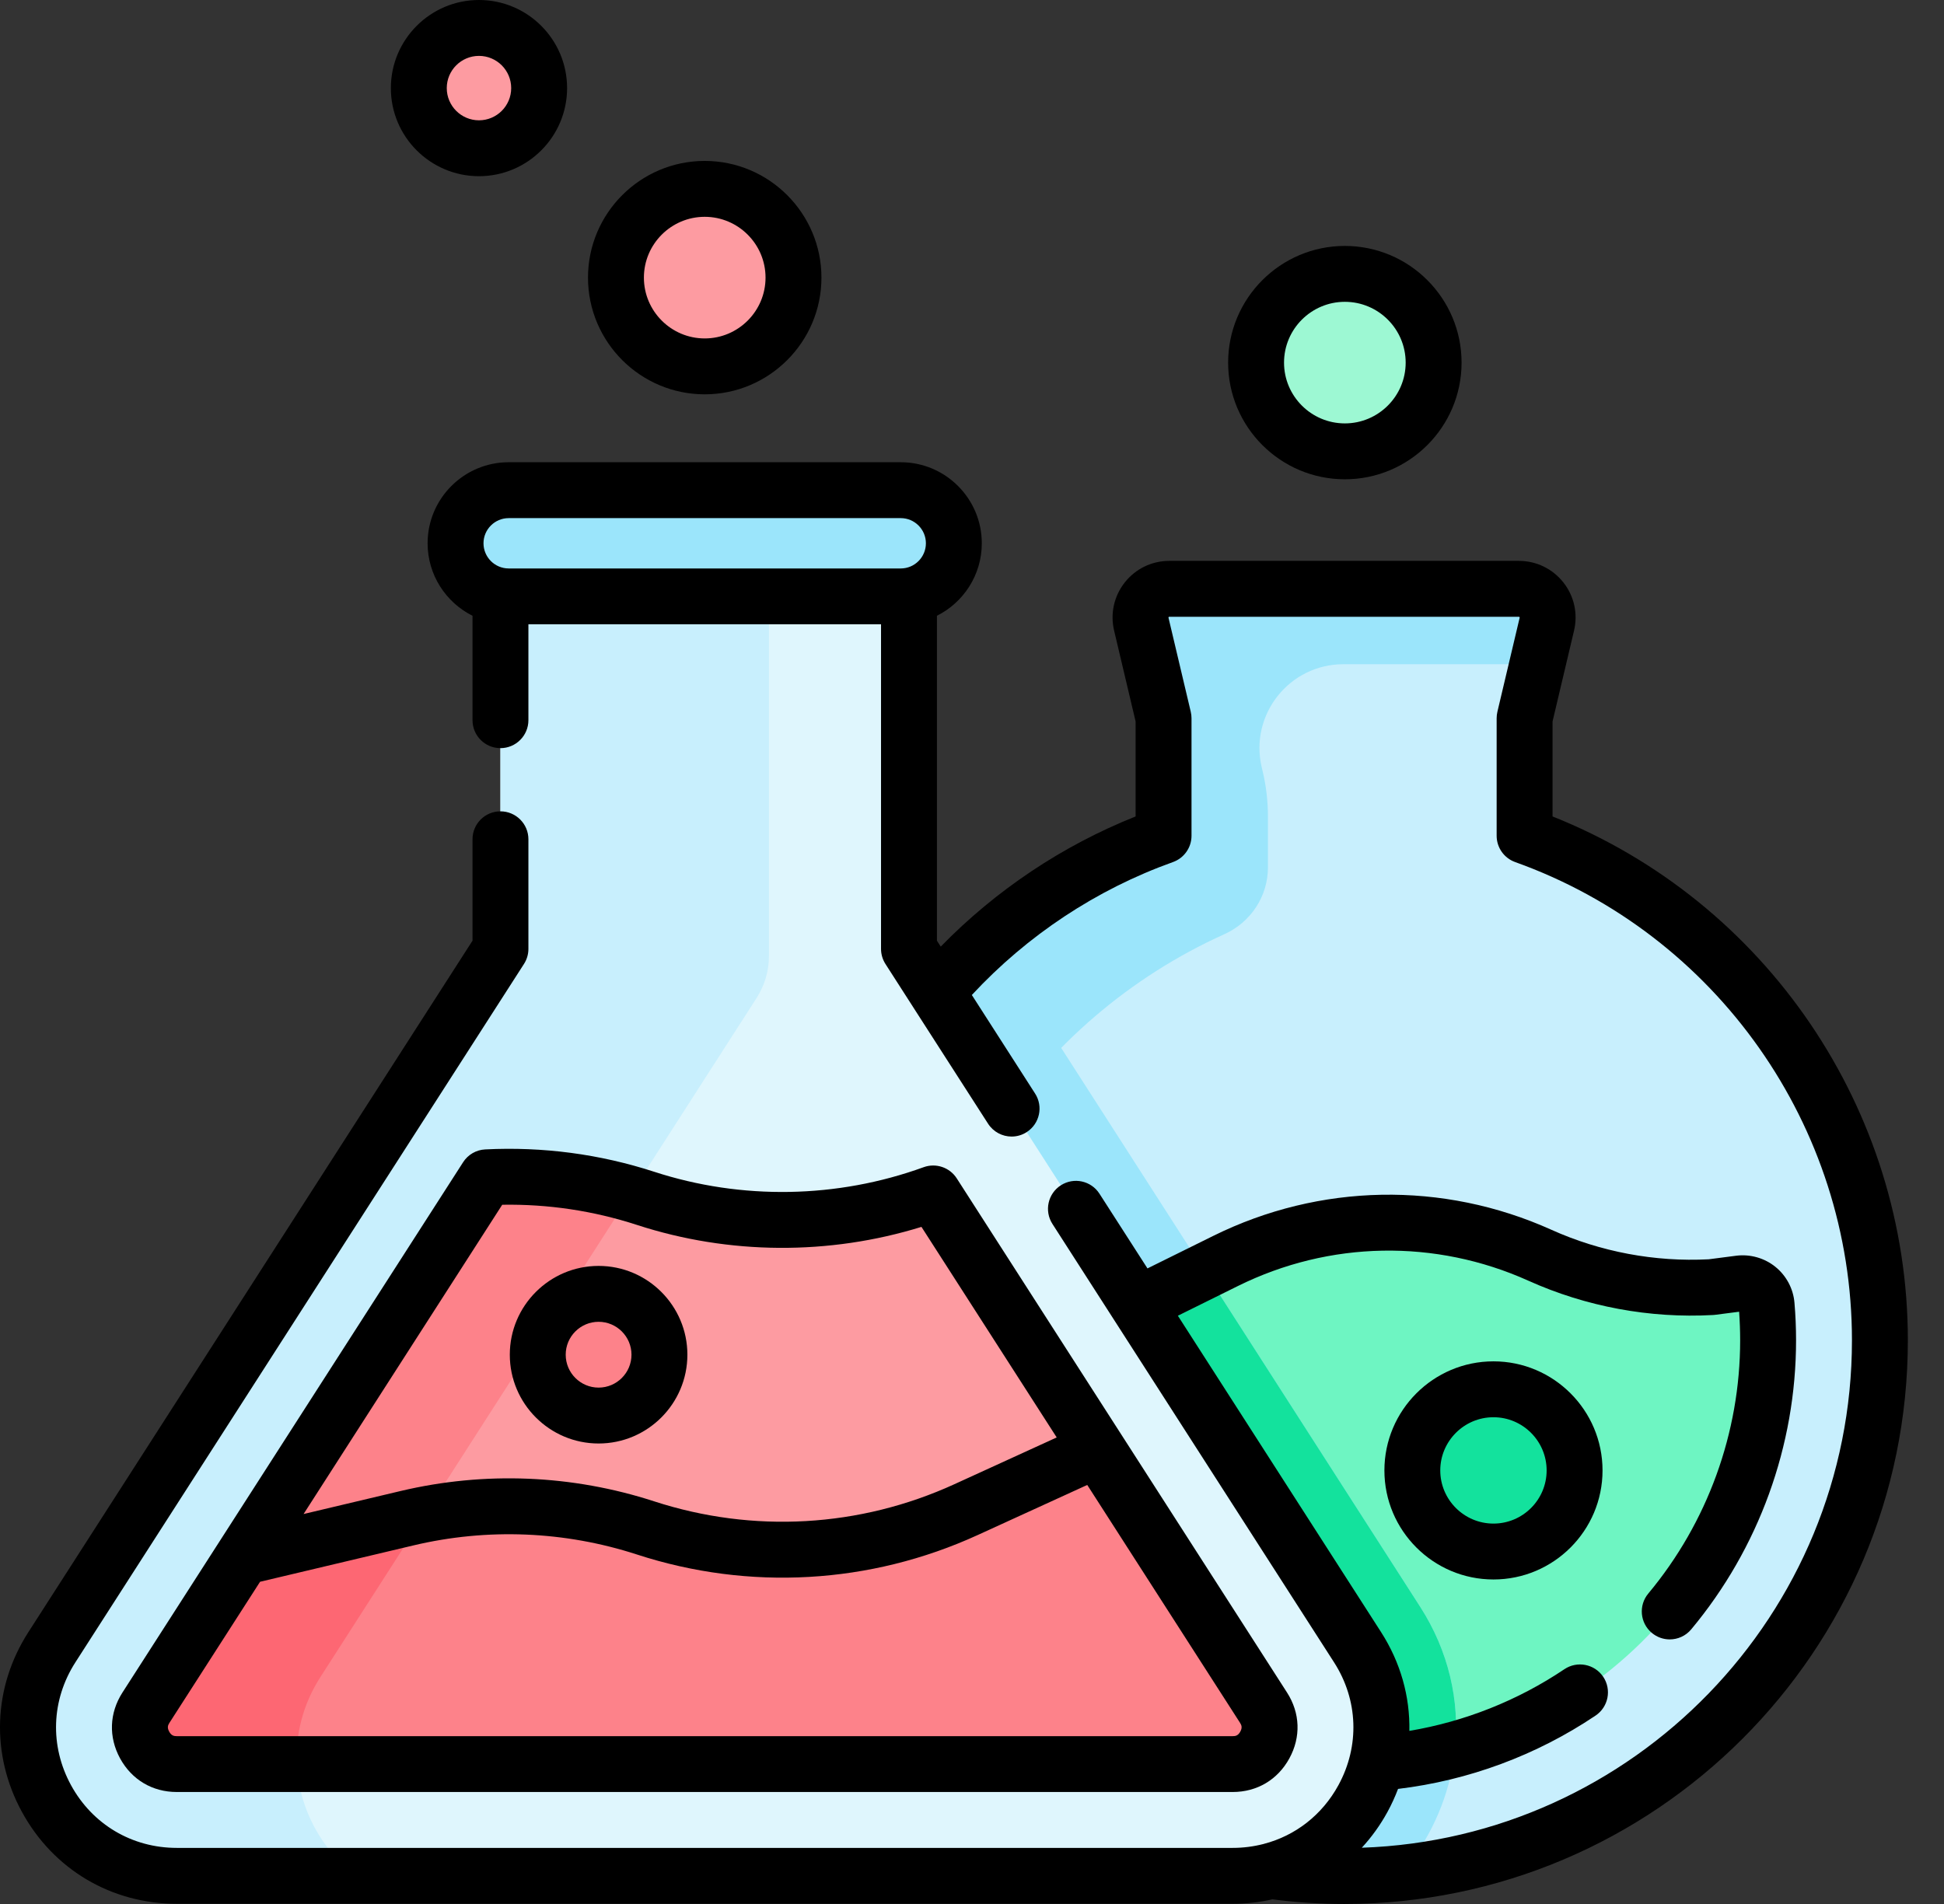 <svg width="49" height="48" viewBox="0 0 49 48" fill="none" xmlns="http://www.w3.org/2000/svg">
<rect x="0" y="0" width="49" height="48" fill="#333333" stroke="none"/>
<path d="M38.562 21.307C38.484 21.278 38.431 21.205 38.43 21.122L38.429 21.07V18.107L38.989 15.735C39.097 15.281 38.752 14.845 38.285 14.845H29.472C29.005 14.845 28.66 15.281 28.767 15.735L29.328 18.107V21.07C29.328 21.156 29.274 21.231 29.194 21.26C23.94 23.157 20.188 28.194 20.206 34.105C20.229 41.613 26.306 47.67 33.814 47.67C41.329 47.67 47.421 41.578 47.421 34.063C47.421 28.218 43.736 23.234 38.562 21.307Z" fill="#C8EFFD"/>
<path d="M22.838 36.005C22.821 30.462 26.118 25.689 30.86 23.552C31.525 23.252 31.959 22.598 31.959 21.869V20.583C31.959 20.2 31.915 19.819 31.827 19.447L31.803 19.347C31.489 18.019 32.497 16.745 33.862 16.745H38.751L38.989 15.735C39.097 15.28 38.752 14.845 38.285 14.845H29.472C29.005 14.845 28.66 15.28 28.767 15.735L29.328 18.107V21.07C29.328 21.155 29.274 21.231 29.194 21.26C23.94 23.156 20.188 28.193 20.206 34.105C20.222 39.22 23.047 43.66 27.22 45.972C24.535 43.496 22.85 39.952 22.838 36.005Z" fill="#9BE5FB"/>
<path d="M28.67 32.889L30.891 31.789C33.377 30.559 36.284 30.506 38.813 31.645C40.181 32.261 41.663 32.53 43.133 32.449L43.852 32.357C44.192 32.313 44.501 32.562 44.529 32.903C44.554 33.196 44.566 33.492 44.566 33.789C44.566 39.405 40.214 44.022 34.705 44.446H26.179V33.081L28.67 32.889Z" fill="#6EF5C2"/>
<path d="M36.185 44.226C36.347 43.041 36.085 41.826 35.404 40.766L29.941 32.26L28.67 32.888L26.179 33.081V44.446H34.705C35.209 44.407 35.703 44.333 36.185 44.226Z" fill="#05F2A7"/>
<path d="M36.002 46.243C37.003 44.411 36.927 42.268 35.799 40.512L25 23.696C22.057 26.201 20.193 29.935 20.206 34.105C20.229 41.613 26.305 47.67 33.814 47.67C34.198 47.67 34.578 47.653 34.954 47.622C35.363 47.228 35.717 46.766 36.002 46.243Z" fill="#9BE5FB"/>
<path d="M36.673 44.106C36.801 42.871 36.508 41.615 35.799 40.512L30.365 32.05L28.67 32.889L26.179 33.081V44.446H34.705C35.381 44.394 36.038 44.278 36.673 44.106Z" fill="#13E29D"/>
<path d="M34.218 41.527C35.818 44.017 34.029 47.291 31.07 47.291H4.455C1.496 47.291 -0.292 44.017 1.308 41.527L12.304 24.404C12.506 24.089 12.614 23.723 12.614 23.349V13.72H22.912V23.349C22.912 23.723 23.019 24.089 23.222 24.404L34.218 41.527Z" fill="#DFF6FD"/>
<path d="M19.381 15.075V14.458H12.614V23.349C12.614 23.723 12.506 24.089 12.304 24.404L1.308 41.527C-0.292 44.017 1.496 47.291 4.455 47.291H8.97C7.506 46.178 6.948 44.035 8.076 42.279L19.073 25.156C19.275 24.841 19.382 24.474 19.382 24.1V15.075H19.381Z" fill="#C8EFFD"/>
<path d="M31.847 43.05C32.104 43.451 31.979 43.812 31.881 43.992C31.782 44.171 31.546 44.473 31.07 44.473H4.455C3.979 44.473 3.743 44.171 3.645 43.992C3.547 43.812 3.421 43.451 3.679 43.05L11.969 30.142C12.16 29.844 12.491 29.666 12.845 29.666C14.004 29.668 15.161 29.849 16.273 30.211V30.212C18.396 30.902 20.665 30.934 22.787 30.325C23.23 30.198 23.703 30.37 23.952 30.758L31.847 43.05Z" fill="#FD9BA1"/>
<path d="M31.847 43.05C32.104 43.451 31.979 43.812 31.881 43.992C31.782 44.171 31.546 44.473 31.07 44.473H4.455C3.979 44.473 3.743 44.171 3.645 43.992C3.547 43.812 3.421 43.451 3.679 43.05L11.969 30.142C12.16 29.844 12.491 29.666 12.845 29.666C14.004 29.668 15.161 29.849 16.273 30.211V30.212C18.396 30.902 20.665 30.934 22.787 30.325C23.23 30.198 23.703 30.37 23.952 30.758L31.847 43.05Z" fill="#FD9BA1"/>
<path d="M8.076 42.279L15.899 30.097C14.903 29.812 13.875 29.668 12.845 29.666C12.491 29.666 12.16 29.844 11.969 30.142L3.679 43.05C3.421 43.451 3.547 43.812 3.645 43.992C3.743 44.171 3.979 44.473 4.455 44.473H7.482C7.446 43.74 7.627 42.978 8.076 42.279Z" fill="#FD828A"/>
<path d="M31.847 43.05C32.104 43.451 31.979 43.813 31.881 43.992C31.782 44.172 31.546 44.473 31.07 44.473H4.455C3.979 44.473 3.743 44.172 3.645 43.992C3.547 43.813 3.421 43.451 3.679 43.05L6.115 39.257L10.26 38.274C12.248 37.803 14.329 37.888 16.273 38.52C17.395 38.885 18.558 39.066 19.718 39.066C21.304 39.066 22.884 38.729 24.349 38.058L27.589 36.577L27.66 36.531L31.847 43.05Z" fill="#FD828A"/>
<path d="M8.076 42.279L10.71 38.178C10.559 38.207 10.409 38.239 10.26 38.274L6.115 39.257L3.679 43.05C3.421 43.451 3.547 43.812 3.645 43.992C3.743 44.171 3.979 44.473 4.455 44.473H7.482C7.446 43.74 7.627 42.978 8.076 42.279Z" fill="#FD6773"/>
<path d="M22.705 15.035H12.822C12.083 15.035 11.483 14.436 11.483 13.697C11.483 12.957 12.083 12.358 12.822 12.358H22.705C23.444 12.358 24.043 12.957 24.043 13.697C24.043 14.436 23.444 15.035 22.705 15.035Z" fill="#9BE5FB"/>
<path d="M37.645 39.114C38.774 39.114 39.689 38.199 39.689 37.069C39.689 35.94 38.774 35.025 37.645 35.025C36.515 35.025 35.6 35.94 35.6 37.069C35.6 38.199 36.515 39.114 37.645 39.114Z" fill="#13E29D"/>
<path d="M15.088 35.686C15.935 35.686 16.622 34.999 16.622 34.152C16.622 33.305 15.935 32.618 15.088 32.618C14.241 32.618 13.555 33.305 13.555 34.152C13.555 34.999 14.241 35.686 15.088 35.686Z" fill="#FD828A"/>
<path d="M17.763 9.237C18.998 9.237 20 8.235 20 6.999C20 5.764 18.998 4.762 17.763 4.762C16.527 4.762 15.525 5.764 15.525 6.999C15.525 8.235 16.527 9.237 17.763 9.237Z" fill="#FD9BA1"/>
<path d="M33.898 11.379C35.134 11.379 36.136 10.377 36.136 9.142C36.136 7.906 35.134 6.904 33.898 6.904C32.663 6.904 31.661 7.906 31.661 9.142C31.661 10.377 32.663 11.379 33.898 11.379Z" fill="#9DF8D3"/>
<path d="M12.073 3.738C12.911 3.738 13.59 3.059 13.59 2.221C13.59 1.383 12.911 0.704 12.073 0.704C11.236 0.704 10.557 1.383 10.557 2.221C10.557 3.059 11.236 3.738 12.073 3.738Z" fill="#FD9BA1"/>
<path d="M12.23 28.977C12.003 28.988 11.795 29.109 11.673 29.3L3.086 42.67C2.755 43.186 2.733 43.791 3.027 44.33C3.322 44.868 3.842 45.177 4.456 45.177H31.07C31.684 45.177 32.205 44.868 32.499 44.33C32.794 43.791 32.772 43.186 32.441 42.67L24.115 29.706C23.937 29.43 23.591 29.313 23.282 29.425C21.105 30.216 18.693 30.258 16.491 29.541C15.115 29.094 13.681 28.904 12.23 28.977ZM31.263 43.654C31.205 43.76 31.139 43.769 31.07 43.769H4.456C4.388 43.769 4.322 43.76 4.264 43.654C4.207 43.549 4.235 43.489 4.272 43.431L6.555 39.877L10.422 38.96C12.286 38.518 14.234 38.598 16.056 39.19C18.886 40.111 21.936 39.937 24.643 38.699L27.405 37.436L31.255 43.431C31.292 43.489 31.32 43.549 31.263 43.654ZM23.226 30.93L26.635 36.238L24.057 37.417C21.672 38.508 18.985 38.661 16.491 37.85C14.424 37.178 12.213 37.087 10.097 37.589L7.652 38.169L12.659 30.372C13.814 30.353 14.956 30.523 16.056 30.881C18.375 31.636 20.9 31.65 23.226 30.93Z" fill="black"/>
<path d="M39.133 20.583V18.189L39.675 15.897C39.776 15.47 39.678 15.027 39.405 14.682C39.133 14.338 38.724 14.14 38.285 14.14H29.472C29.033 14.14 28.624 14.338 28.352 14.682C28.079 15.027 27.981 15.47 28.082 15.897L28.624 18.189V20.583C26.78 21.318 25.103 22.439 23.712 23.864L23.616 23.715V15.524C24.286 15.188 24.747 14.495 24.747 13.696C24.747 12.57 23.831 11.653 22.704 11.653H12.822C11.695 11.653 10.778 12.57 10.778 13.696C10.778 14.495 11.24 15.188 11.91 15.524V18.156C11.91 18.545 12.225 18.861 12.614 18.861C13.003 18.861 13.319 18.545 13.319 18.156V15.739H22.207V23.922C22.207 24.057 22.246 24.189 22.319 24.303L23.015 25.387C23.016 25.388 23.017 25.39 23.018 25.392L24.905 28.329C25.04 28.538 25.267 28.653 25.498 28.653C25.629 28.653 25.761 28.617 25.878 28.541C26.206 28.331 26.301 27.895 26.09 27.568L24.496 25.084C25.895 23.577 27.637 22.423 29.565 21.733C29.846 21.633 30.033 21.367 30.033 21.07V18.107C30.033 18.052 30.026 17.997 30.014 17.944L29.453 15.573C29.452 15.568 29.451 15.564 29.457 15.556C29.462 15.549 29.467 15.549 29.472 15.549H38.285C38.29 15.549 38.294 15.549 38.3 15.556C38.306 15.564 38.305 15.568 38.304 15.573L37.743 17.944C37.731 17.997 37.724 18.052 37.724 18.107V21.07C37.724 21.367 37.911 21.633 38.191 21.733C43.269 23.55 46.68 28.395 46.68 33.789C46.68 40.699 41.178 46.346 34.325 46.582C34.572 46.314 34.79 46.013 34.972 45.68C35.076 45.49 35.164 45.296 35.239 45.099C37.015 44.886 38.728 44.252 40.218 43.25C40.541 43.033 40.627 42.595 40.41 42.272C40.193 41.95 39.755 41.864 39.432 42.081C38.254 42.873 36.917 43.402 35.524 43.636C35.542 42.775 35.304 41.914 34.811 41.146L29.689 33.17L31.204 32.42C33.509 31.279 36.178 31.231 38.524 32.287C39.975 32.941 41.583 33.24 43.172 33.152C43.189 33.151 43.206 33.15 43.223 33.148L43.836 33.069C43.853 33.308 43.862 33.55 43.862 33.789C43.862 36.117 43.039 38.384 41.546 40.174C41.297 40.473 41.337 40.917 41.636 41.166C41.768 41.276 41.928 41.33 42.087 41.33C42.288 41.33 42.489 41.244 42.628 41.077C44.332 39.034 45.271 36.446 45.271 33.789C45.271 33.476 45.258 33.158 45.231 32.844C45.202 32.491 45.027 32.161 44.751 31.938C44.475 31.714 44.114 31.613 43.763 31.657L43.069 31.747C41.712 31.818 40.341 31.56 39.102 31.002C36.37 29.772 33.264 29.829 30.579 31.158L28.923 31.977L27.713 30.094C27.503 29.766 27.067 29.671 26.739 29.882C26.412 30.092 26.317 30.528 26.527 30.855L33.626 41.908C34.235 42.857 34.276 44.015 33.736 45.005C33.325 45.757 32.651 46.278 31.856 46.485C31.852 46.487 31.847 46.487 31.842 46.489C31.595 46.552 31.336 46.586 31.07 46.586H4.456C3.328 46.586 2.331 45.995 1.79 45.005C1.25 44.015 1.291 42.857 1.9 41.908L13.207 24.302C13.28 24.189 13.319 24.057 13.319 23.922V21.158C13.319 20.769 13.003 20.454 12.614 20.454C12.225 20.454 11.91 20.769 11.91 21.158V23.715L0.715 41.147C-0.178 42.536 -0.238 44.231 0.554 45.681C1.346 47.13 2.804 47.995 4.456 47.995H31.07C31.414 47.995 31.749 47.956 32.072 47.883C32.672 47.96 33.279 48 33.879 48C41.714 48 48.089 41.625 48.089 33.789C48.089 27.968 44.511 22.724 39.133 20.583ZM12.822 14.331C12.472 14.331 12.187 14.046 12.187 13.696C12.187 13.347 12.472 13.062 12.822 13.062H22.704C23.054 13.062 23.338 13.347 23.338 13.696C23.338 14.046 23.054 14.331 22.704 14.331H12.822Z" fill="black"/>
<path d="M34.895 37.07C34.895 38.586 36.128 39.819 37.644 39.819C39.16 39.819 40.393 38.586 40.393 37.07C40.393 35.554 39.16 34.32 37.644 34.32C36.128 34.32 34.895 35.554 34.895 37.07ZM38.984 37.07C38.984 37.809 38.383 38.41 37.644 38.41C36.905 38.41 36.303 37.809 36.303 37.07C36.303 36.331 36.905 35.729 37.644 35.729C38.383 35.729 38.984 36.331 38.984 37.07Z" fill="black"/>
<path d="M15.088 36.391C16.322 36.391 17.326 35.387 17.326 34.152C17.326 32.918 16.322 31.914 15.088 31.914C13.854 31.914 12.85 32.918 12.85 34.152C12.85 35.387 13.854 36.391 15.088 36.391ZM15.088 33.323C15.545 33.323 15.917 33.695 15.917 34.152C15.917 34.61 15.545 34.982 15.088 34.982C14.631 34.982 14.259 34.61 14.259 34.152C14.259 33.695 14.631 33.323 15.088 33.323Z" fill="black"/>
<path d="M17.763 9.941C19.385 9.941 20.705 8.621 20.705 6.999C20.705 5.377 19.385 4.057 17.763 4.057C16.141 4.057 14.821 5.377 14.821 6.999C14.821 8.621 16.141 9.941 17.763 9.941ZM17.763 5.466C18.608 5.466 19.296 6.154 19.296 6.999C19.296 7.844 18.608 8.532 17.763 8.532C16.918 8.532 16.23 7.844 16.23 6.999C16.23 6.154 16.918 5.466 17.763 5.466Z" fill="black"/>
<path d="M33.898 12.083C35.52 12.083 36.84 10.764 36.84 9.142C36.84 7.519 35.52 6.2 33.898 6.2C32.276 6.2 30.956 7.519 30.956 9.142C30.956 10.764 32.276 12.083 33.898 12.083ZM33.898 7.609C34.743 7.609 35.431 8.296 35.431 9.142C35.431 9.987 34.743 10.674 33.898 10.674C33.053 10.674 32.365 9.987 32.365 9.142C32.365 8.296 33.053 7.609 33.898 7.609Z" fill="black"/>
<path d="M12.073 4.442C13.298 4.442 14.294 3.446 14.294 2.221C14.294 0.996 13.298 0 12.073 0C10.848 0 9.852 0.996 9.852 2.221C9.851 3.446 10.848 4.442 12.073 4.442ZM12.073 1.409C12.521 1.409 12.885 1.773 12.885 2.221C12.885 2.669 12.521 3.033 12.073 3.033C11.625 3.033 11.261 2.669 11.261 2.221C11.261 1.773 11.625 1.409 12.073 1.409Z" fill="black"/>
</svg>
